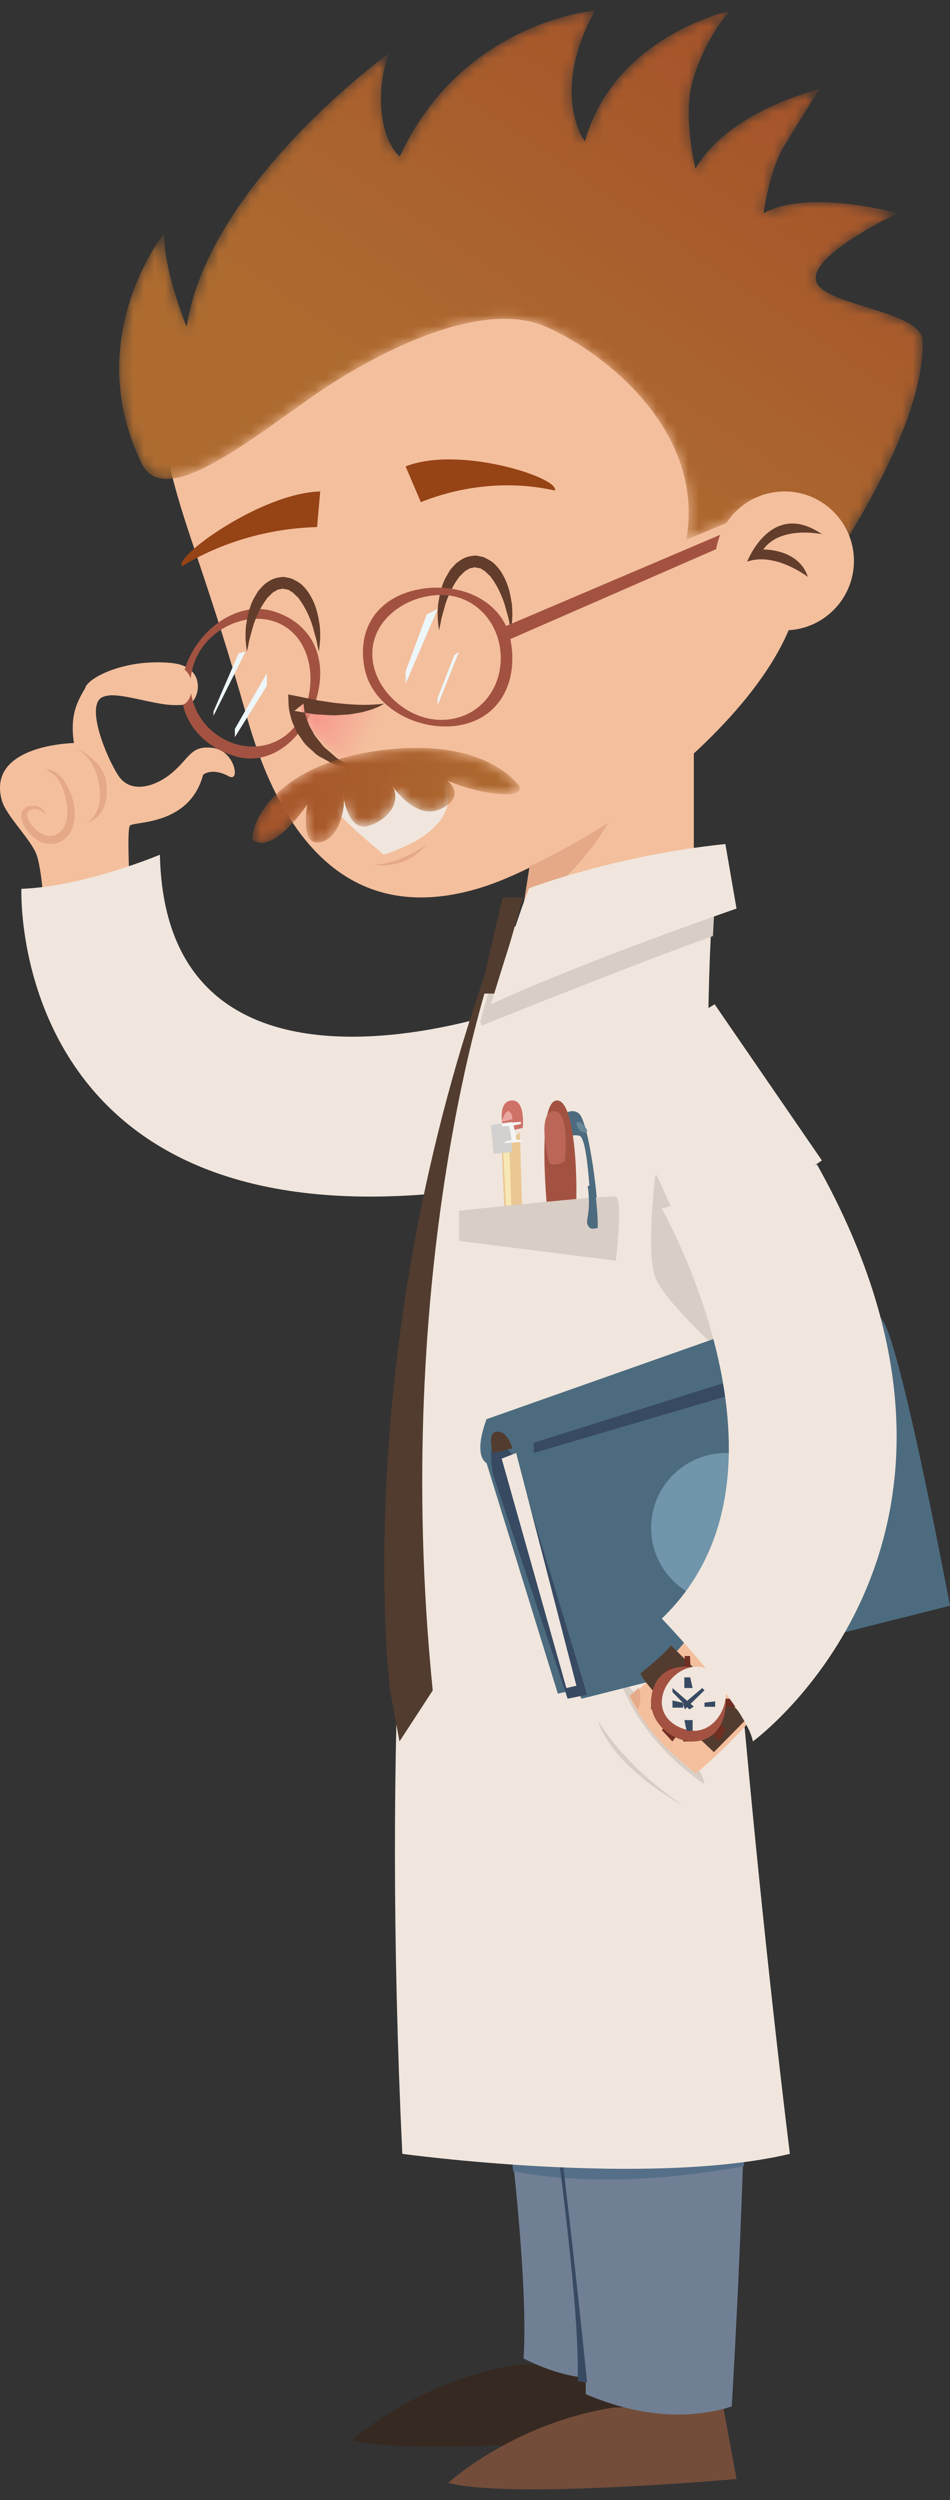 <svg xmlns="http://www.w3.org/2000/svg" xmlns:xlink="http://www.w3.org/1999/xlink" width="89" height="234" viewBox="0 0 89 234">
    <rect x="0" y="0" width="89" height="234" fill="#333333" stroke="none"/>
    <defs>
        <linearGradient id="90b3ogoi1b" x1="59.761%" x2="12.021%" y1="65.224%" y2="16.112%">
            <stop offset="0%" stop-color="#AD6B30"/>
            <stop offset="100%" stop-color="#A6542A"/>
        </linearGradient>
        <linearGradient id="e6yrjgkdhe" x1="99.542%" x2="21.015%" y1="22.097%" y2="49.882%">
            <stop offset="0%" stop-color="#F88E88"/>
            <stop offset="100%" stop-color="#F4BE9D"/>
        </linearGradient>
        <linearGradient id="f7yvrpguah" x1="-.001%" x2="99.999%" y1="50%" y2="50%">
            <stop offset="0%" stop-color="#AD6B30"/>
            <stop offset="100%" stop-color="#A6542A"/>
        </linearGradient>
        <path id="zboc5apmja" d="M12.399 56.487S.224 40.527.576 30.842c.097-2.686 8.866-3.232 9.891-5.33 1.2-2.455-7.56-6.544-7.56-6.544s8.24-2.353 12.567-.012c0 0-.555-4.005-1.916-6.255-1.414-2.336-3.306-5.346-3.306-5.346s8.403 1.949 11.597 7.443c0 0 1.215-4.953.268-8.217C20.91 2.42 18.602 0 18.602 0s10.83 2.355 13.602 12.238c0 0 3.346-4.387-.93-12.238 0 0 12.417.99 18.276 13.65 0 0 1.377-1.06 1.692-4.112.332-3.227-.695-5.558-.695-5.558S67.45 16.145 69.52 29.592c0 0 2.164-5.321 2.112-8.746 0 0 7.843 9.727 2.104 21.522-2.088 4.292-9.575-1.768-16.187-6.379-4.652-3.244-15.234-9.253-21.717-6.397-5.433 2.393-14.927 9.728-13.127 19.922l-3.997-1.644c-1.54-2.358-9.11-5.06-6.308 8.617"/>
        <path id="tqnsmu8gpd" d="M8.995.333S2.225 1.43.474.6l2.935 6.424S8.62 4.388 8.995.333"/>
        <path id="s0tg3o6ycg" d="M.337 3.603S3.338-1.074 13.343.233c9.19 1.199 12.015 6.162 12.015 8.333 0 0-1.501 1.861-5.143-3.257 0 0 .845 4.415-1.603 3.4-1.562-.649-2.034-3.474-1.761-4.29 0 0-.428 3.499-2.39 2.879-1.964-.621-3.065-2.305-2.203-3.772 0 0-2.163 3.358-4.59 2.17C5.24 4.512 7.08 3.062 7.08 3.062 4.335 4.3-.134 4.92.337 3.603"/>
    </defs>
    <g fill="none" fill-rule="evenodd">
        <g>
            <g>
                <path fill="#362921" d="M56 228.281s-6.045-5.542-15.405-7.033l-10.3-.354L29 227.926s21.458 1.918 27 .355" transform="translate(-1132 -1834) matrix(-1 0 0 1 1221 1834.106)"/>
                <path fill="#734D3A" d="M47 232.28s-6.044-5.54-15.405-7.031l-10.3-.355L20 231.926s21.457 1.918 27 .355" transform="translate(-1132 -1834) matrix(-1 0 0 1 1221 1834.106)"/>
                <path fill="#707F94" d="M48 154.113s-9.038 50.678-8.052 66.526c0 0-2.854 1.565-5.806 1.81l-.024 1.543c-3.64 1.553-8.59 2.738-13.67 1.148 0 0-3.77-60.657.857-70.938 3.326-7.39 26.695-.089 26.695-.089" transform="translate(-1132 -1834) matrix(-1 0 0 1 1221 1834.106)"/>
                <path fill="#566F89" d="M19 190.894c.07 4.006.179 7.983.306 11.74 3.05.598 12.79 2.208 21.617.492.31-2.966.676-6.07 1.077-9.215l-23-3.017" transform="translate(-1132 -1834) matrix(-1 0 0 1 1221 1834.106)"/>
                <path fill="#384A62" d="M42 166.894s-7.502 43.192-7.116 55.886l-.884.114s4.332-43.883 8-56M20.975 153.059c1.972-4.235 11.046-3.427 18.025-2.1l-2.726 8.482-1.713-.368-.478.821L20 156.474c.276-1.423.594-2.6.975-3.415" transform="translate(-1132 -1834) matrix(-1 0 0 1 1221 1834.106)"/>
                <path fill="#384A62" d="M23.361 166.85c-1.084.323-4.361-1.207-4.361-1.207.21-3.026.502-5.663.899-7.749H31s-4.762 8.093-7.639 8.955" transform="translate(-1132 -1834) matrix(-1 0 0 1 1221 1834.106)"/>
                <path fill="#F4BF9D" d="M76.569 87.623s.692-10.038.254-10.457c-.438-.419-5.561.03-6.852-4.748 0 0-.791-.737-2.423.145-1.086.586-.543-2.408 1.497-2.664 2.04-.255 2.129.833 3.722 2.231 1.592 1.4 3.986 2.144 5.154.347 1.168-1.797 3.078-6.57 1.49-7.329-1.589-.757-5.545 1.004-7.984.687-1.049-.136-1.997-3.514 1.457-3.88 3.454-.366 7.354.998 8.07 2.234.717 1.236 1.534 2.477 1.121 5.253 0 0 8.186.133 6.758 5.357-.398 1.454-2.759 3.686-3.262 5.109-.672 1.898-.887 7.986-.887 7.986l-8.115-.271" transform="translate(-1132 -1834) matrix(-1 0 0 1 1221 1834.106)"/>
                <path fill="#E5A988" d="M82 69.894s-2.74 1.067-2.957 3.312c-.1 1.021-.192 2.914 1.768 3.688 0 0-1.812-1.055-.963-4.157.288-1.048.74-2.12 2.152-2.843M84.676 71.894c-.002.01-.842.559-.946.696-.434.573-.704 1.265-.87 1.947-.252 1.036-.358 2.556.616 3.317 1.132.864 2.549-.406 2.927-1.42.397-1.06-1.365-1.04-1.669-.224.1-1.2 2.438-1.233 2.256.159-.177 1.342-1.737 2.875-3.255 2.454-1.73-.479-1.942-2.522-1.594-3.917.266-1.066 1.119-2.99 2.535-3.012" transform="translate(-1132 -1834) matrix(-1 0 0 1 1221 1834.106)"/>
                <path fill="#F0E6DD" d="M41 94.29s32.47 11.77 33.02-14.396c0 0 7.03 2.973 12.975 3.193 0 0 1.301 32.346-39.108 28.488L41 94.29" transform="translate(-1132 -1834) matrix(-1 0 0 1 1221 1834.106)"/>
                <path fill="#F0E6DD" d="M42.095 86.8s12.995 34.435 9.216 114.694c0 0-23.068 3.15-36.311 0 0 0 9.943-78.867 7.196-117.6L42.095 86.8" transform="translate(-1132 -1834) matrix(-1 0 0 1 1221 1834.106)"/>
                <path fill="#D8CEC5" d="M23 166.894s5.907-3.69 8-10c0 0-7.749 7.461-8 10M44 95.53l-.091.364s-14.775-5.933-21.698-8.385c-.059-1.2-.13-2.406-.211-3.615l6.512 1.003 13.698 4.338c.446 1.49 1.07 3.639 1.79 6.295" transform="translate(-1132 -1834) matrix(-1 0 0 1 1221 1834.106)"/>
                <path fill="#F4BF9D" d="M14.328 51.482C11.002 63.24 33.838 80.045 44.313 83.09c11.667 3.388 18.22-4.284 21.544-16.04 3.58-12.657 5.814-17.597 7.102-22.958.565-2.345-4.723-22.097-16.403-25.444l-8.327-4.901c-11.68-3.347-23.842 3.47-27.165 15.227l-6.736 22.51" transform="translate(-1132 -1834) matrix(-1 0 0 1 1221 1834.106)"/>
                <path fill="#F0E6DD" d="M53.042 79.894s3.98-3.251 4.958-4.716l-10.575-2.284s-2.724 4.229 5.617 7" transform="translate(-1132 -1834) matrix(-1 0 0 1 1221 1834.106)"/>
                <g transform="translate(-1132 -1834) matrix(-1 0 0 1 1221 1834.106) translate(2 .894)">
                    <mask id="jlfnzq7iac" fill="#fff">
                        <use xlink:href="#zboc5apmja"/>
                    </mask>
                    <path fill="url(#90b3ogoi1b)" d="M12.399 56.487S.224 40.527.576 30.842c.097-2.686 8.866-3.232 9.891-5.33 1.2-2.455-7.56-6.544-7.56-6.544s8.24-2.353 12.567-.012c0 0-.555-4.005-1.916-6.255-1.414-2.336-3.306-5.346-3.306-5.346s8.403 1.949 11.597 7.443c0 0 1.215-4.953.268-8.217C20.91 2.42 18.602 0 18.602 0s10.83 2.355 13.602 12.238c0 0 3.346-4.387-.93-12.238 0 0 12.417.99 18.276 13.65 0 0 1.377-1.06 1.692-4.112.332-3.227-.695-5.558-.695-5.558S67.45 16.145 69.52 29.592c0 0 2.164-5.321 2.112-8.746 0 0 7.843 9.727 2.104 21.522-2.088 4.292-9.575-1.768-16.187-6.379-4.652-3.244-15.234-9.253-21.717-6.397-5.433 2.393-14.927 9.728-13.127 19.922l-3.997-1.644c-1.54-2.358-9.11-5.06-6.308 8.617" mask="url(#jlfnzq7iac)"/>
                </g>
                <path fill="#A35241" d="M68.129 69.022c-2.722 1.52-6.018.692-7.441-2.213-1.43-2.903-.909-6.872 1.814-8.39 2.715-1.53 6.607-.03 8.03 2.88 1.428 2.897.312 6.197-2.403 7.723zm-1.136 1.653c3.506-1.062 5.765-4.123 4.772-7.866-.993-3.745-4.866-6.761-8.371-5.7-3.506 1.062-5.097 4.193-4.102 7.94.994 3.749 4.195 6.687 7.701 5.626z" transform="translate(-1132 -1834) matrix(-1 0 0 1 1221 1834.106)"/>
                <path fill="#F4BF9D" d="M73.309 61.955c-3.292.368-2.388 3.763-1.389 3.9 2.324.319 6.095-1.452 7.61-.69L81 64.2c-.683-1.242-4.4-2.614-7.691-2.246" transform="translate(-1132 -1834) matrix(-1 0 0 1 1221 1834.106)"/>
                <g transform="translate(-1132 -1834) matrix(-1 0 0 1 1221 1834.106) translate(52 64.894)">
                    <mask id="ct0220ttof" fill="#fff">
                        <use xlink:href="#tqnsmu8gpd"/>
                    </mask>
                    <path fill="url(#e6yrjgkdhe)" d="M8.995.333S2.225 1.43.474.6l2.935 6.424S8.62 4.388 8.995.333" mask="url(#ct0220ttof)"/>
                </g>
                <path fill="#964315" d="M37.018 45.808c4.051-.918 8.494-.534 12.557 1.086.472-1.113.948-2.228 1.425-3.342-4.992-1.991-14.465 1.06-13.982 2.256M71.937 52.894c-3.664-2.251-8.136-3.548-12.642-3.666-.099-1.11-.198-2.223-.295-3.334 5.537.145 13.802 6.17 12.937 7" transform="translate(-1132 -1834) matrix(-1 0 0 1 1221 1834.106)"/>
                <path fill="#623D2B" d="M53 65.75c.297.194.628.345.963.47.335.139.687.21 1.035.318.352.076.706.126 1.064.191.356.066.715.056 1.075.088.726.08 1.436-.029 2.16-.049.358-.02.71-.104 1.064-.156l1.062-.179-.855-.682c-.028.245-.057.602-.148.901-.057.32-.193.617-.312.92-.086.32-.288.586-.44.877-.144.302-.361.552-.577.81l-.316.395c-.096.145-.234.246-.363.356l-.79.685c-.25.259-.589.38-.885.59-.306.19-.611.394-.923.61.359-.071.723-.153 1.086-.248.358-.112.75-.16 1.081-.348l1.012-.555c.36-.166.61-.475.911-.727.302-.259.59-.534.796-.877.222-.331.486-.64.635-1.016.164-.367.334-.73.423-1.128.115-.398.193-.766.211-1.245l.031-.857-.887.175-1.99.399c-.668.082-1.339.227-2.01.27-1.351.145-2.709.2-4.113.013" transform="translate(-1132 -1834) matrix(-1 0 0 1 1221 1834.106)"/>
                <path fill="#F4BF9D" d="M40 85.894L24 85.894 24 54.894 36.784 64.117 40 85.894" transform="translate(-1132 -1834) matrix(-1 0 0 1 1221 1834.106)"/>
                <path fill="#E5A988" d="M32 76.894c2.397 3.98 5.217 6.494 8 8l-.61-3.911c-2.324-1.082-4.853-2.476-7.39-4.089" transform="translate(-1132 -1834) matrix(-1 0 0 1 1221 1834.106)"/>
                <path fill="#523C2F" d="M41.913 83.894L44 92.894 42.578 92.894 40 83.894 41.913 83.894" transform="translate(-1132 -1834) matrix(-1 0 0 1 1221 1834.106)"/>
                <path fill="#F0E6DD" d="M39.436 83.04s-7.98-3.067-18.392-4.146L20 84.936s14.265 4.913 23 8.958c0 0-2.214-7.417-3.451-10.57-.039-.098-.075-.193-.113-.284" transform="translate(-1132 -1834) matrix(-1 0 0 1 1221 1834.106)"/>
                <path fill="#523C2F" d="M43 90.894s9.452 27.56 5.46 67.226l3.115 4.774.877-4.774s3.87-30.466-8.958-67.226H43" transform="translate(-1132 -1834) matrix(-1 0 0 1 1221 1834.106)"/>
                <path fill="#D8CEC5" d="M22.427 107.894l5.197 2.03s.846 7.288 0 9.51c-.885 2.33-6.624 7.46-6.624 7.46.44-4.28 1.212-14.253 1.427-19" transform="translate(-1132 -1834) matrix(-1 0 0 1 1221 1834.106)"/>
                <path fill="#4C6B7F" d="M43.418 132.73l-33.53-11.834s-1.88-.161-3.659 2.731C4.449 126.517 0 150.186 0 150.186l34.514 8.708.487-.864 1.738.389 6.679-21.585s1.31-.554 0-4.104" transform="translate(-1132 -1834) matrix(-1 0 0 1 1221 1834.106)"/>
                <path fill="#384A62" d="M42.832 137.823s.527-2.85-.287-2.926c-.815-.079-1.928 1.767-1.928 1.767L34 158.514l1.824.38 7.008-21.07" transform="translate(-1132 -1834) matrix(-1 0 0 1 1221 1834.106)"/>
                <path fill="#F0E6DD" d="M42 136.422L40.643 135.894 35 157.674 35.938 157.894 42 136.422" transform="translate(-1132 -1834) matrix(-1 0 0 1 1221 1834.106)"/>
                <path fill="#523C2F" d="M42.815 135.894s.62-2-.407-2S41 135.458 41 135.458l1.815.436" transform="translate(-1132 -1834) matrix(-1 0 0 1 1221 1834.106)"/>
                <path fill="#384A62" d="M39 134.93L39 135.894 7 126.483 7 124.894 39 134.93" transform="translate(-1132 -1834) matrix(-1 0 0 1 1221 1834.106)"/>
                <path fill="#7195AA" d="M14 142.895c0 3.866 3.133 7 6.997 7 3.868 0 7.003-3.134 7.003-7 0-3.865-3.135-7-7.003-7-3.864 0-6.997 3.135-6.997 7" transform="translate(-1132 -1834) matrix(-1 0 0 1 1221 1834.106)"/>
                <path fill="#A86B2E" d="M19 155.894l-6-1.998v-.002l6 2" transform="translate(-1132 -1834) matrix(-1 0 0 1 1221 1834.106)"/>
                <path fill="#B08A80" d="M28 157.894l-9-2 9 2" transform="translate(-1132 -1834) matrix(-1 0 0 1 1221 1834.106)"/>
                <path fill="#5E4C51" d="M28 157.894l-8.623-2.222-6.227-1.606c-2.925-5.12-4.645-10.588-5.054-16.391-.265-3.775.035-7.397.687-10.78l8.94 2.75c-.39 2.347-.553 4.813-.374 7.353.012.158.024.317.038.475-1.72 1.225-2.846 3.259-2.846 5.56 0 3.742 2.975 6.775 6.645 6.775.09 0 .18-.002.27-.005 1.682 2.818 3.867 5.519 6.544 8.091" transform="translate(-1132 -1834) matrix(-1 0 0 1 1221 1834.106)"/>
                <path fill="#A86B2E" d="M19 124.894l-9-2.999 9 2.999" transform="translate(-1132 -1834) matrix(-1 0 0 1 1221 1834.106)"/>
                <path fill="#5E4C51" d="M18.076 127.894L9 124.847c.302-1.36.655-2.68 1.044-3.953L19 124.2c-.355 1.19-.668 2.423-.924 3.694" transform="translate(-1132 -1834) matrix(-1 0 0 1 1221 1834.106)"/>
                <path fill="#543C42" d="M17.753 128.894L9 126.318c.096-.48.201-.955.312-1.424L18 127.621c-.09.42-.173.845-.247 1.273" transform="translate(-1132 -1834) matrix(-1 0 0 1 1221 1834.106)"/>
                <path fill="#706166" d="M20.727 148.894c-3.715 0-6.727-2.95-6.727-6.59 0-2.24 1.14-4.218 2.881-5.41.382 4.2 1.765 8.206 4.119 11.995-.09.004-.181.005-.273.005" transform="translate(-1132 -1834) matrix(-1 0 0 1 1221 1834.106)"/>
                <path fill="#F4BF9D" d="M23.796 165.894s.881-.665 2.25-1.9c2.508-2.265 3.954-5.226 3.954-5.226-7.668-6.594-11.854-14.088-12.444-22.278-1.07-14.817 9.662-27.296 9.77-27.42l-7.165-6.176c-.546.628-13.41 15.6-12.062 34.271.774 10.776 6.057 20.44 15.697 28.73" transform="translate(-1132 -1834) matrix(-1 0 0 1 1221 1834.106)"/>
                <path fill="#523C2F" d="M26.14 153.894s-6.422 6.395-7.14 6.837l3.12 3.163s6.343-5.898 6.88-7.37c0 0-2.364-1.881-2.86-2.63" transform="translate(-1132 -1834) matrix(-1 0 0 1 1221 1834.106)"/>
                <path fill="#E5AA89" d="M20.113 101.894L27 108.187c-.054.064-2.77 3.43-5.28 8.707L13 113.87c3.155-7.068 6.832-11.634 7.113-11.976" transform="translate(-1132 -1834) matrix(-1 0 0 1 1221 1834.106)"/>
                <path fill="#F0E6DD" d="M32 99.887L24.299 116.894 12 108.512 22.051 93.894 32 99.887" transform="translate(-1132 -1834) matrix(-1 0 0 1 1221 1834.106)"/>
                <path fill="#623D2B" d="M47.874 58.894l.08-.672c.046-.424.076-1.038-.005-1.8-.118-.742-.262-1.629-.73-2.516l-.39-.666c-.178-.21-.367-.418-.565-.621-.498-.386-.935-.691-1.88-.725-.262.065-.485.073-.776.188-.301.157-.66.334-.873.537-.433.394-.732.84-.956 1.285-.468.888-.612 1.777-.73 2.516-.078.75-.05 1.371-.003 1.802l.081.672.149-.662c.045-.42.25-1.002.425-1.691.21-.682.537-1.451.99-2.172l.367-.525c.155-.14.304-.282.447-.435.146-.13.272-.154.391-.273.17-.084.484-.1.72-.156-.066.08.273.05.39.123.16.112.342.17.493.306.141.152.291.294.447.434l.364.526c.456.72.784 1.49.99 2.171.176.676.378 1.263.424 1.692l.15.662M65.875 60.894s.027-.245.078-.672c.048-.425.078-1.039-.005-1.801-.117-.742-.262-1.628-.727-2.516l-.392-.666c-.177-.209-.368-.417-.566-.62-.498-.386-.936-.691-1.88-.725-.26.065-.483.072-.773.187-.303.158-.661.335-.873.538-.433.393-.733.84-.956 1.285-.47.887-.613 1.776-.73 2.515-.081.75-.053 1.372-.002 1.803l.078.672.149-.662c.046-.422.252-1.002.427-1.691.206-.683.534-1.451.99-2.172l.363-.525c.157-.14.305-.282.448-.435.15-.13.27-.155.39-.273.172-.084.487-.101.723-.156-.065.08.273.05.391.123.158.113.338.17.49.306.144.152.294.294.447.434l.363.526c.457.718.784 1.49.99 2.17.176.677.378 1.264.424 1.693l.153.662" transform="translate(-1132 -1834) matrix(-1 0 0 1 1221 1834.106)"/>
                <path fill="#E5AA89" d="M29.18 157.894c.534.495.24.235.82.718 0 0-.276.534-.771 1.282-.485-1.424-.048-2-.048-2" transform="translate(-1132 -1834) matrix(-1 0 0 1 1221 1834.106)"/>
                <path fill="#A35241" d="M21.395 49.894L42 58.664 41.606 59.894 21 50.898 21.395 49.894" transform="translate(-1132 -1834) matrix(-1 0 0 1 1221 1834.106)"/>
                <path fill="#F4BF9D" d="M9 52.394c0 3.59 2.909 6.5 6.5 6.5s6.5-2.91 6.5-6.5-2.909-6.5-6.5-6.5-6.5 2.91-6.5 6.5" transform="translate(-1132 -1834) matrix(-1 0 0 1 1221 1834.106)"/>
                <path fill="#623D2B" d="M12 49.895s3.869-.843 5.493 1.43c0 0-3.327-.085-4.177 2.57 0 0 3.055-2.359 5.684-1.432 0 0-2.243-5.853-7-2.568" transform="translate(-1132 -1834) matrix(-1 0 0 1 1221 1834.106)"/>
                <path fill="#702E23" d="M24.858 154.894L25 162.894 24 162.894 24.358 154.894 24.858 154.894" transform="translate(-1132 -1834) matrix(-1 0 0 1 1221 1834.106)"/>
                <path fill="#702E23" d="M28 158.894L20 158.894 20.044 159.656 28 159.894 28 158.894" transform="translate(-1132 -1834) matrix(-1 0 0 1 1221 1834.106)"/>
                <path fill="#702E23" d="M21.497 155.894L27 161.825 26.011 162.894 21 156.43 21.497 155.894" transform="translate(-1132 -1834) matrix(-1 0 0 1 1221 1834.106)"/>
                <path fill="#702E23" d="M26.199 155.894L21 161.791 21.634 162.894 27 156.805 26.199 155.894" transform="translate(-1132 -1834) matrix(-1 0 0 1 1221 1834.106)"/>
                <path fill="#A35241" d="M21 159.22c0 2.03 1.136 3.674 3.067 3.674C26 162.894 28 161.25 28 159.22c0-2.03-1.266-3.326-3.2-3.326-1.934 0-3.8 1.297-3.8 3.326" transform="translate(-1132 -1834) matrix(-1 0 0 1 1221 1834.106)"/>
                <path fill="#F0E6DD" d="M24.482 161.84c1.663-.34 2.806-1.573 2.454-3.2-.346-1.63-2.052-3.038-3.713-2.694-1.66.34-2.492 1.624-2.146 3.254.35 1.626 1.748 2.984 3.405 2.64" transform="translate(-1132 -1834) matrix(-1 0 0 1 1221 1834.106)"/>
                <path fill="#384A62" d="M24.888 157.894L24.888 156.894 24.338 156.894 24.112 157.894 24.888 157.894M24.679 161.894L24.888 160.894 24.112 160.894 24.112 161.894 24.679 161.894M23 159.258L22 159.139 22 159.649 23 159.649 23 159.258M26 159.057L25 159.285 25 159.731 26 159.731 26 159.057" transform="translate(-1132 -1834) matrix(-1 0 0 1 1221 1834.106)"/>
                <path fill="#384A62" d="M26 158.268L24.421 159.894 24 159.637 26 157.894 26 158.268" transform="translate(-1132 -1834) matrix(-1 0 0 1 1221 1834.106)"/>
                <path fill="#384A62" d="M25 159.411L23.214 157.894 23 158.104 24.839 159.894 25 159.411" transform="translate(-1132 -1834) matrix(-1 0 0 1 1221 1834.106)"/>
                <path fill="#4C6B7F" d="M37 104.913s-1.265-1.592-2.23-.796c-.968.796-1.89 8.582-1.757 9.777h.614s.22-7.521 1.098-7.698c.878-.177 1.521.31 1.521.31l.754-1.593" transform="translate(-1132 -1834) matrix(-1 0 0 1 1221 1834.106)"/>
                <path fill="#688899" d="M35 105.171s-.214.502-.446.617c-.231.115-.606.2-.548-.1.058-.301.98-1.262.994-.517" transform="translate(-1132 -1834) matrix(-1 0 0 1 1221 1834.106)"/>
                <path fill="#A35241" d="M37.525 115.317s1.43-12.263-.673-12.421c-2.103-.158-2.09 11.123-1.539 12.421.55 1.299 2.212 0 2.212 0" transform="translate(-1132 -1834) matrix(-1 0 0 1 1221 1834.106)"/>
                <path fill="#BC6658" d="M37.574 108.584s1.18-4.433-.39-4.68c-1.569-.248-1.162 4.517-1.063 4.68.097.162 1.312.609 1.453 0" transform="translate(-1132 -1834) matrix(-1 0 0 1 1221 1834.106)"/>
                <path fill="#EAC794" d="M42 107.234L41.628 115.894 40 115.844 40.296 105.894 42 107.234" transform="translate(-1132 -1834) matrix(-1 0 0 1 1221 1834.106)"/>
                <path fill="#F7E8B5" d="M41.434 115.894L42 104.894 41.348 104.894 41 115.894 41.434 115.894" transform="translate(-1132 -1834) matrix(-1 0 0 1 1221 1834.106)"/>
                <path fill="#CE7167" d="M41.79 105.894s.772-2.804-.647-2.99c-1.418-.188-1.116 2.559-1.116 2.559l1.764.431" transform="translate(-1132 -1834) matrix(-1 0 0 1 1221 1834.106)"/>
                <path fill="#D3D1CF" d="M42.769 107.894L43 105.195 41 104.894 41.043 107.723 42.769 107.894" transform="translate(-1132 -1834) matrix(-1 0 0 1 1221 1834.106)"/>
                <path fill="#F4F4F4" d="M41.548 106.679L41.062 106.595 41.298 105.305 42 105.305 42 105.037 40.199 104.894 40.199 105.096 40.875 105.234 40.615 106.578 40 106.579 40.124 106.776 41.763 106.894 41.548 106.679" transform="translate(-1132 -1834) matrix(-1 0 0 1 1221 1834.106)"/>
                <path fill="#EAA5A0" d="M42 104.894s-.28-.954-.588-.998c-.311-.044-.517.696-.355.766.16.07.943.232.943.232" transform="translate(-1132 -1834) matrix(-1 0 0 1 1221 1834.106)"/>
                <path fill="#D8CEC5" d="M46 113.22s-14.016-1.522-14.697-1.304c-.681.217 0 5.978 0 5.978L46 116.046v-2.825" transform="translate(-1132 -1834) matrix(-1 0 0 1 1221 1834.106)"/>
                <path fill="#4C6B7F" d="M33.94 110.894c-.413 3.084.48 3.257-.216 3.944-.126.127-.71 0-.71 0-.056-.52.057-2.108.277-3.944h.649" transform="translate(-1132 -1834) matrix(-1 0 0 1 1221 1834.106)"/>
                <path fill="#A35241" d="M42.088 61.567c-.032-3.229 2.278-5.946 5.519-5.98 3.241-.039 6.483 2.225 6.514 5.454.043 3.228-3.144 6.202-6.389 6.233-3.237.041-5.604-2.481-5.644-5.707zm-.909-1.804c-.749 3.76.861 7.246 4.634 7.99 3.772.746 8.283-1.532 9.031-5.29.749-3.76-1.245-6.65-5.02-7.396-3.776-.745-7.897.938-8.645 4.696z" transform="translate(-1132 -1834) matrix(-1 0 0 1 1221 1834.106)"/>
                <path fill="#EDF6F9" d="M51 62.724L49.018 57.395 48 56.894 51 63.894 51 62.724M48 65.222L46.444 61.232 46 60.894 48 65.894 48 65.222M69 66.485L66.643 61.041 66 60.894 69 66.894 69 66.485M67 68.126L64 62.894 64 64.086 67 68.894 67 68.126" transform="translate(-1132 -1834) matrix(-1 0 0 1 1221 1834.106)"/>
                <g transform="translate(-1132 -1834) matrix(-1 0 0 1 1221 1834.106) translate(40 69.894)">
                    <mask id="jctzlvskyi" fill="#fff">
                        <use xlink:href="#s0tg3o6ycg"/>
                    </mask>
                    <path fill="url(#f7yvrpguah)" d="M.337 3.603S3.338-1.074 13.343.233c9.19 1.199 12.015 6.162 12.015 8.333 0 0-1.501 1.861-5.143-3.257 0 0 .845 4.415-1.603 3.4-1.562-.649-2.034-3.474-1.761-4.29 0 0-.428 3.499-2.39 2.879-1.964-.621-3.065-2.305-2.203-3.772 0 0-2.163 3.358-4.59 2.17C5.24 4.512 7.08 3.062 7.08 3.062 4.335 4.3-.134 4.92.337 3.603" mask="url(#jctzlvskyi)"/>
                </g>
                <path fill="#F0E6DD" d="M27 113.024s-14.132 24.853 0 38.367c0 0-8.008 8.38-8.53 11.503 0 0-25.78-18.783-6.01-54l14.54 4.13" transform="translate(-1132 -1834) matrix(-1 0 0 1 1221 1834.106)"/>
                <path fill="#D8CEC5" d="M25 168.894s6.57-3.457 8-8c0 0-2.194 4.063-8 8" transform="translate(-1132 -1834) matrix(-1 0 0 1 1221 1834.106)"/>
                <path fill="#E5A988" d="M49 78.894s2.3 1.828 5 1.932c0 0-2.92.628-5-1.932" transform="translate(-1132 -1834) matrix(-1 0 0 1 1221 1834.106)"/>
            </g>
        </g>
    </g>
</svg>
